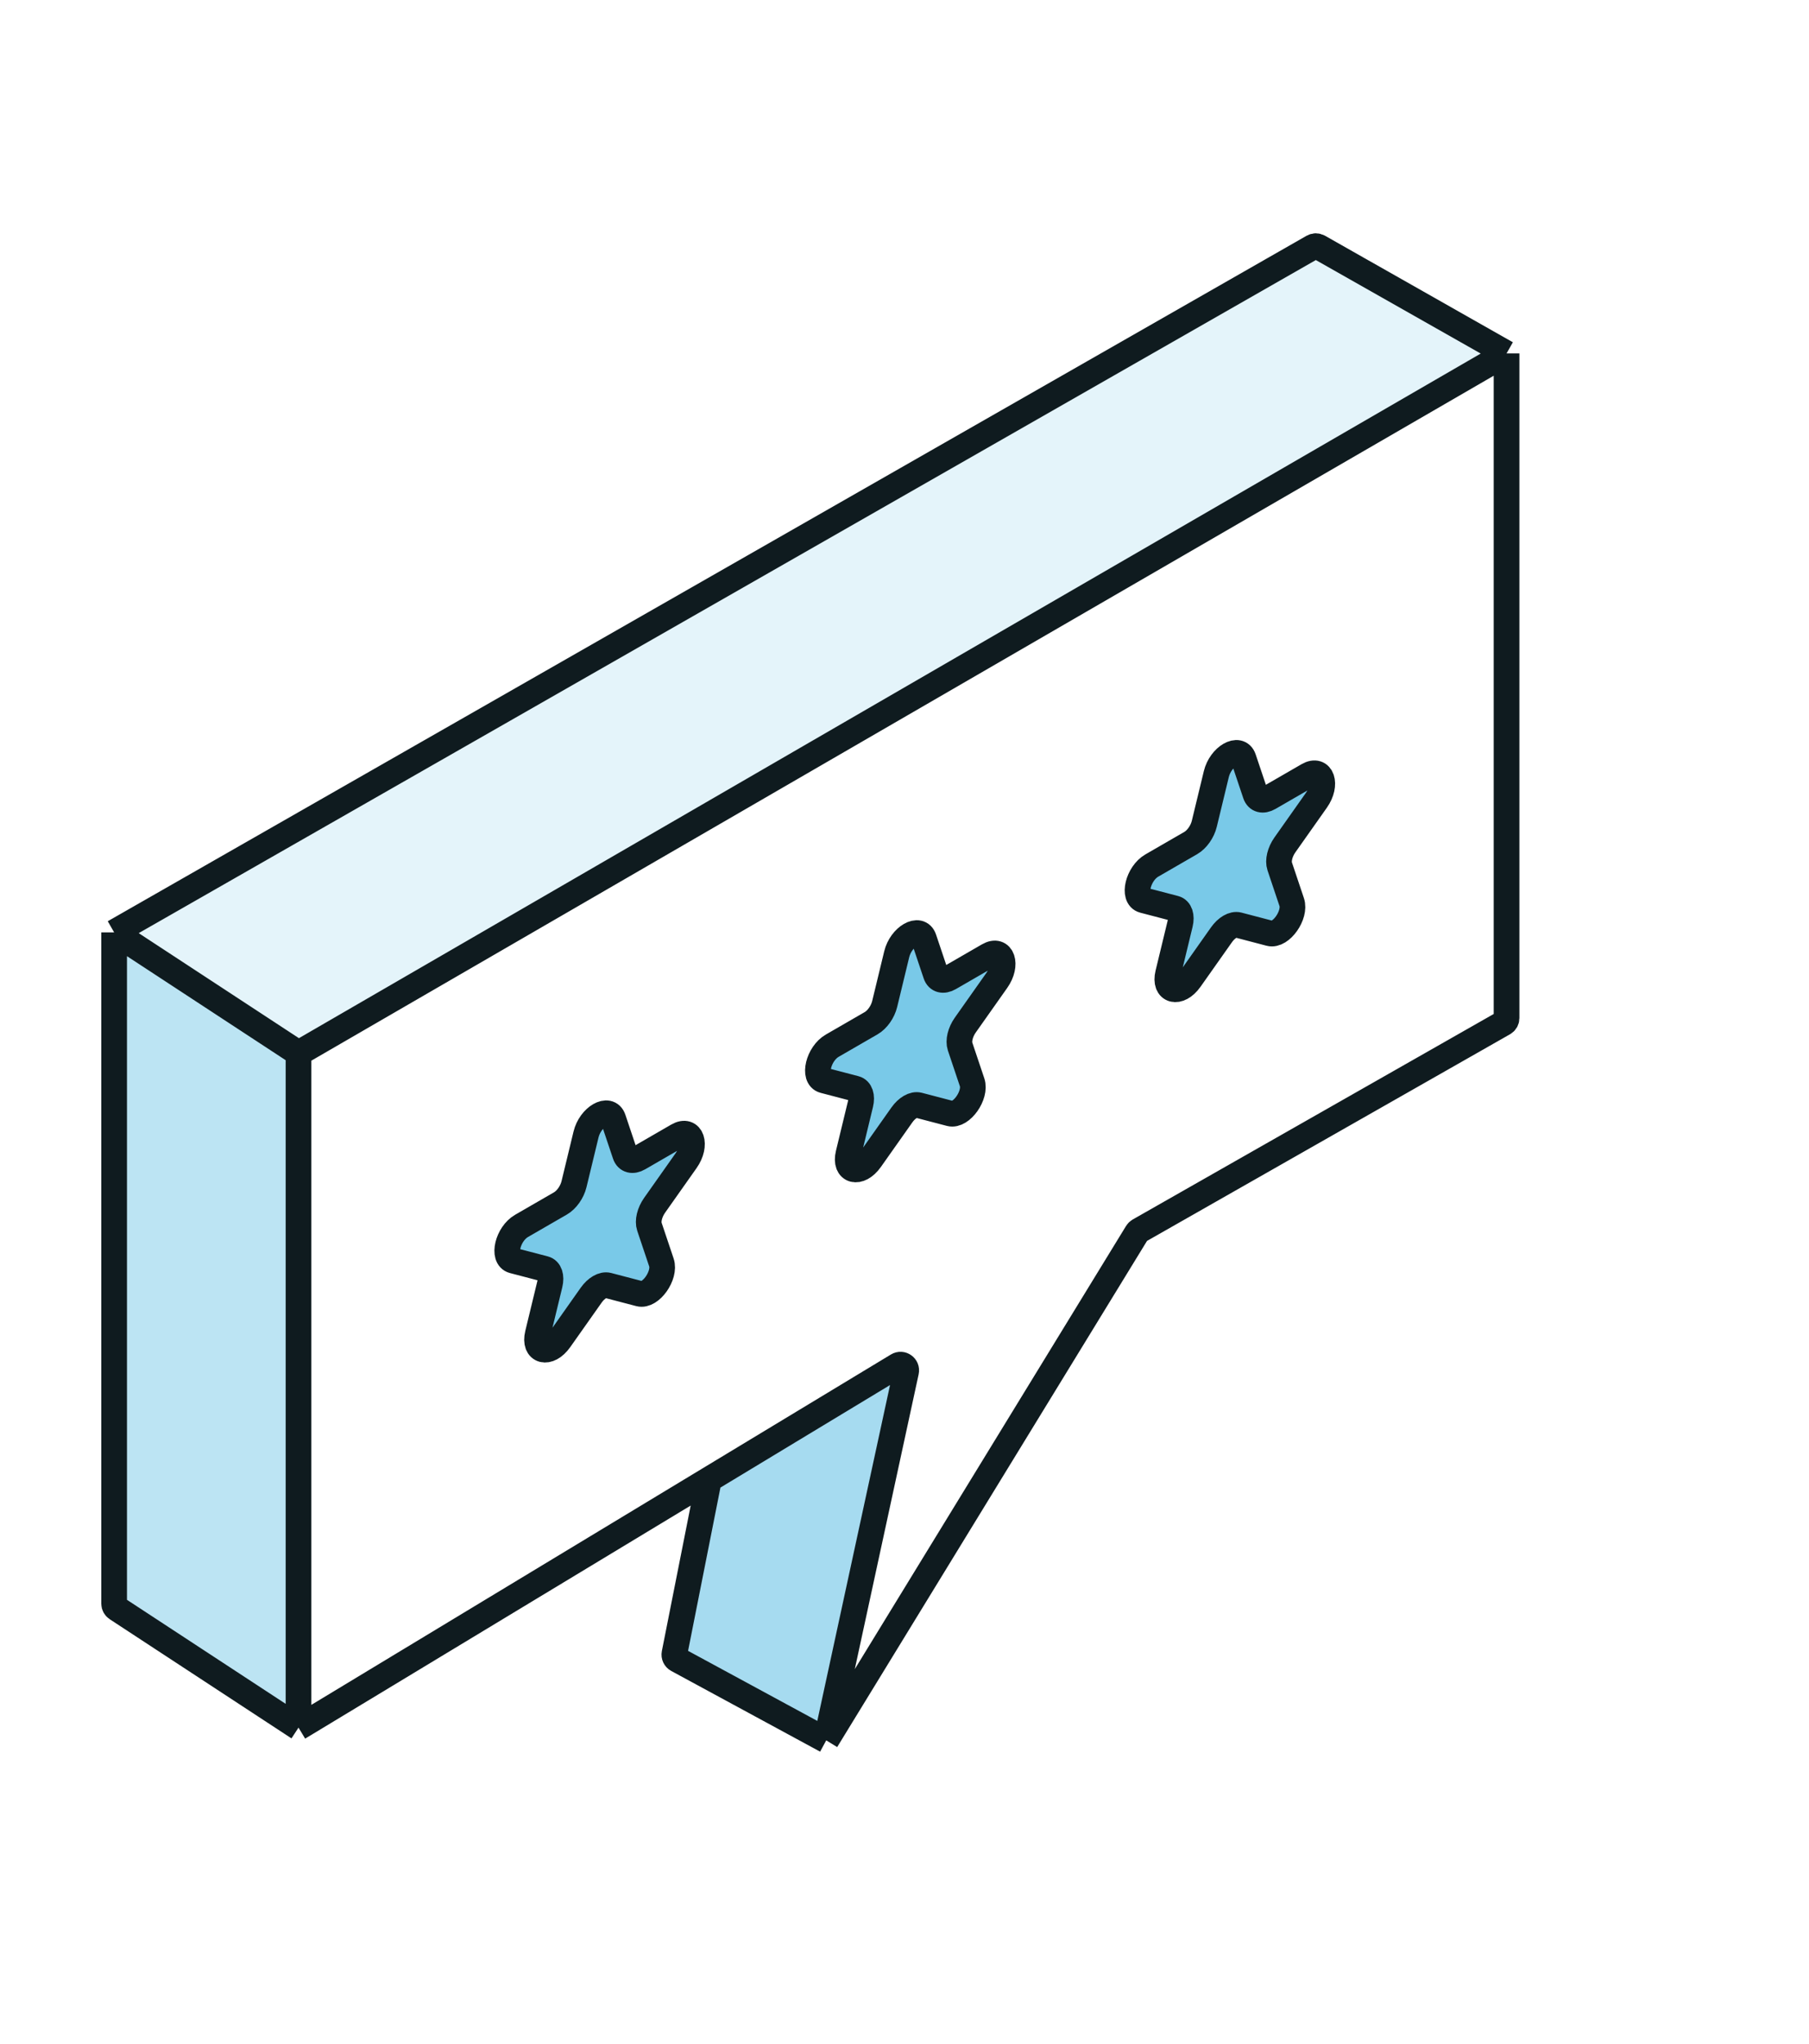 <svg width="317" height="358" viewBox="0 0 317 358" fill="none" xmlns="http://www.w3.org/2000/svg">
<g filter="url(#filter0_d_2620_21214)">
<path fill-rule="evenodd" clip-rule="evenodd" d="M157.284 233.632C158.035 233.178 158.964 233.842 158.778 234.7L144.785 299.282L199.245 210.369C199.333 210.225 199.456 210.105 199.603 210.022L263.495 173.67C263.807 173.492 264 173.16 264 172.8V56.396L52.31 178.953V297.053L124.231 253.601L157.284 233.632ZM109.557 196.701L107.453 190.436C106.703 188.205 103.441 190.089 102.691 193.185L100.586 201.881C100.251 203.265 99.29 204.627 98.205 205.253L91.393 209.186C88.968 210.586 87.96 214.752 89.922 215.265L95.432 216.706C96.31 216.936 96.677 218.028 96.342 219.413L94.236 228.109C93.487 231.205 96.126 231.895 98.088 229.117L103.599 221.311C104.477 220.069 105.665 219.383 106.542 219.612L112.053 221.054C114.015 221.567 116.654 217.828 115.905 215.597L113.8 209.332C113.465 208.335 113.833 206.818 114.71 205.575L120.221 197.77C122.183 194.991 121.175 191.99 118.75 193.39L111.938 197.323C110.854 197.95 109.892 197.698 109.557 196.701ZM163.999 165.143L161.894 158.878C161.145 156.647 157.882 158.531 157.132 161.627L155.027 170.323C154.692 171.708 153.731 173.069 152.646 173.695L145.835 177.628C143.41 179.029 142.401 183.194 144.363 183.707L149.874 185.149C150.751 185.378 151.118 186.471 150.783 187.855L148.678 196.551C147.928 199.647 150.568 200.338 152.53 197.559L158.041 189.754C158.918 188.511 160.106 187.825 160.983 188.055L166.494 189.496C168.456 190.009 171.096 186.27 170.346 184.04L168.242 177.775C167.907 176.777 168.274 175.26 169.151 174.018L174.662 166.213C176.624 163.434 175.616 160.433 173.191 161.833L166.379 165.766C165.295 166.392 164.334 166.141 163.999 165.143ZM220.007 133.59L217.902 127.325C217.153 125.094 213.89 126.978 213.14 130.074L211.035 138.77C210.7 140.155 209.739 141.516 208.654 142.142L201.843 146.075C199.418 147.475 198.409 151.641 200.371 152.154L205.882 153.595C206.759 153.825 207.126 154.918 206.791 156.302L204.686 164.998C203.936 168.094 206.576 168.784 208.538 166.006L214.049 158.201C214.926 156.958 216.114 156.272 216.992 156.501L222.502 157.943C224.464 158.456 227.104 154.717 226.354 152.487L224.25 146.221C223.915 145.224 224.282 143.707 225.159 142.464L230.67 134.659C232.632 131.881 231.624 128.879 229.199 130.28L222.387 134.213C221.303 134.839 220.342 134.587 220.007 133.59Z" fill="white"/>
<path d="M52.31 297.053V178.953L20 157.784V275.344C20 275.681 20.17 275.996 20.452 276.18L52.31 297.053Z" fill="#BCE4F3"/>
<path d="M52.31 178.953L264 56.396L231.07 37.736C230.763 37.562 230.388 37.562 230.081 37.737L20 157.784L52.31 178.953Z" fill="#E4F4FA"/>
<path d="M107.453 190.436L109.557 196.701C109.892 197.698 110.854 197.95 111.938 197.323L118.75 193.39C121.175 191.99 122.183 194.991 120.221 197.77L114.71 205.575C113.833 206.818 113.465 208.335 113.8 209.332L115.905 215.597C116.654 217.828 114.015 221.567 112.053 221.054L106.542 219.612C105.665 219.383 104.477 220.069 103.599 221.311L98.088 229.117C96.126 231.895 93.487 231.205 94.236 228.109L96.342 219.413C96.677 218.028 96.31 216.936 95.432 216.706L89.922 215.265C87.96 214.752 88.968 210.586 91.393 209.186L98.205 205.253C99.29 204.627 100.251 203.265 100.586 201.881L102.691 193.185C103.441 190.089 106.703 188.205 107.453 190.436Z" fill="#79C9E8"/>
<path d="M161.894 158.878L163.999 165.143C164.334 166.141 165.295 166.392 166.379 165.766L173.191 161.833C175.616 160.433 176.624 163.434 174.662 166.213L169.151 174.018C168.274 175.26 167.907 176.777 168.242 177.775L170.346 184.04C171.096 186.27 168.456 190.009 166.494 189.496L160.983 188.055C160.106 187.825 158.918 188.511 158.041 189.754L152.53 197.559C150.568 200.338 147.928 199.647 148.678 196.551L150.783 187.855C151.118 186.471 150.751 185.378 149.874 185.149L144.363 183.707C142.401 183.194 143.41 179.029 145.835 177.628L152.646 173.695C153.731 173.069 154.692 171.708 155.027 170.323L157.132 161.627C157.882 158.531 161.145 156.647 161.894 158.878Z" fill="#79C9E8"/>
<path fill-rule="evenodd" clip-rule="evenodd" d="M144.785 299.282L118.694 285.148C118.308 284.94 118.104 284.505 118.189 284.075L124.231 253.601L157.284 233.632C158.035 233.178 158.964 233.842 158.778 234.7L144.785 299.282Z" fill="#A6DBF0"/>
<path d="M217.902 127.325L220.007 133.59C220.342 134.587 221.303 134.839 222.387 134.213L229.199 130.28C231.624 128.879 232.632 131.881 230.67 134.659L225.159 142.464C224.282 143.707 223.915 145.224 224.25 146.221L226.354 152.487C227.104 154.717 224.464 158.456 222.502 157.943L216.992 156.501C216.114 156.272 214.926 156.958 214.049 158.201L208.538 166.006C206.576 168.784 203.936 168.094 204.686 164.998L206.791 156.302C207.126 154.918 206.759 153.825 205.882 153.595L200.371 152.154C198.409 151.641 199.418 147.475 201.843 146.075L208.654 142.142C209.739 141.516 210.7 140.155 211.035 138.77L213.14 130.074C213.89 126.978 217.153 125.094 217.902 127.325Z" fill="#79C9E8"/>
<path d="M144.785 299.282L158.778 234.7C158.964 233.842 158.035 233.178 157.284 233.632L124.231 253.601M144.785 299.282L199.245 210.369C199.333 210.225 199.456 210.105 199.603 210.022L263.495 173.67C263.807 173.492 264 173.16 264 172.8V56.396M144.785 299.282L118.694 285.148C118.308 284.94 118.104 284.505 118.189 284.075L124.231 253.601M264 56.396L52.31 178.953M264 56.396L231.07 37.736C230.763 37.562 230.388 37.562 230.081 37.737L20 157.784M52.31 178.953V297.053M52.31 178.953L20 157.784M52.31 297.053L20.452 276.18C20.17 275.996 20 275.681 20 275.344V157.784M52.31 297.053L124.231 253.601M98.205 205.253L91.393 209.186C88.968 210.586 87.96 214.752 89.922 215.265L95.432 216.706C96.31 216.936 96.677 218.028 96.342 219.413L94.236 228.109C93.487 231.205 96.126 231.895 98.088 229.117L103.599 221.311C104.477 220.069 105.665 219.383 106.542 219.612L112.053 221.054C114.015 221.567 116.654 217.828 115.905 215.597L113.8 209.332C113.465 208.335 113.833 206.818 114.71 205.575L120.221 197.77C122.183 194.991 121.175 191.99 118.75 193.39L111.938 197.323C110.854 197.95 109.892 197.698 109.557 196.701L107.453 190.436C106.703 188.205 103.441 190.089 102.691 193.185L100.586 201.881C100.251 203.265 99.29 204.627 98.205 205.253ZM152.646 173.695L145.835 177.628C143.41 179.029 142.401 183.194 144.363 183.707L149.874 185.149C150.751 185.378 151.118 186.471 150.783 187.855L148.678 196.551C147.928 199.647 150.568 200.338 152.53 197.559L158.041 189.754C158.918 188.511 160.106 187.825 160.983 188.055L166.494 189.496C168.456 190.009 171.096 186.27 170.346 184.04L168.242 177.775C167.907 176.777 168.274 175.26 169.151 174.018L174.662 166.213C176.624 163.434 175.616 160.433 173.191 161.833L166.379 165.766C165.295 166.392 164.334 166.141 163.999 165.143L161.894 158.878C161.145 156.647 157.882 158.531 157.132 161.627L155.027 170.323C154.692 171.708 153.731 173.069 152.646 173.695ZM208.654 142.142L201.843 146.075C199.418 147.475 198.409 151.641 200.371 152.154L205.882 153.595C206.759 153.825 207.126 154.918 206.791 156.302L204.686 164.998C203.936 168.094 206.576 168.784 208.538 166.006L214.049 158.201C214.926 156.958 216.114 156.272 216.992 156.501L222.502 157.943C224.464 158.456 227.104 154.717 226.354 152.487L224.25 146.221C223.915 145.224 224.282 143.707 225.159 142.464L230.67 134.659C232.632 131.881 231.624 128.879 229.199 130.28L222.387 134.213C221.303 134.839 220.342 134.587 220.007 133.59L217.902 127.325C217.153 125.094 213.89 126.978 213.14 130.074L211.035 138.77C210.7 140.155 209.739 141.516 208.654 142.142Z" stroke="#0F1B1F" stroke-width="4.5"/>
</g>
<defs>
<filter id="filter0_d_2620_21214" x="-32.25" y="-9.145" width="348.5" height="366.921" filterUnits="userSpaceOnUse" color-interpolation-filters="sRGB">
<feFlood flood-opacity="0" result="BackgroundImageFix"/>
<feColorMatrix in="SourceAlpha" type="matrix" values="0 0 0 0 0 0 0 0 0 0 0 0 0 0 0 0 0 0 127 0" result="hardAlpha"/>
<feOffset dy="5.5"/>
<feGaussianBlur stdDeviation="25"/>
<feComposite in2="hardAlpha" operator="out"/>
<feColorMatrix type="matrix" values="0 0 0 0 0 0 0 0 0 0 0 0 0 0 0 0 0 0 0.25 0"/>
<feBlend mode="normal" in2="BackgroundImageFix" result="effect1_dropShadow_2620_21214"/>
<feBlend mode="normal" in="SourceGraphic" in2="effect1_dropShadow_2620_21214" result="shape"/>
</filter>
</defs>
</svg>
